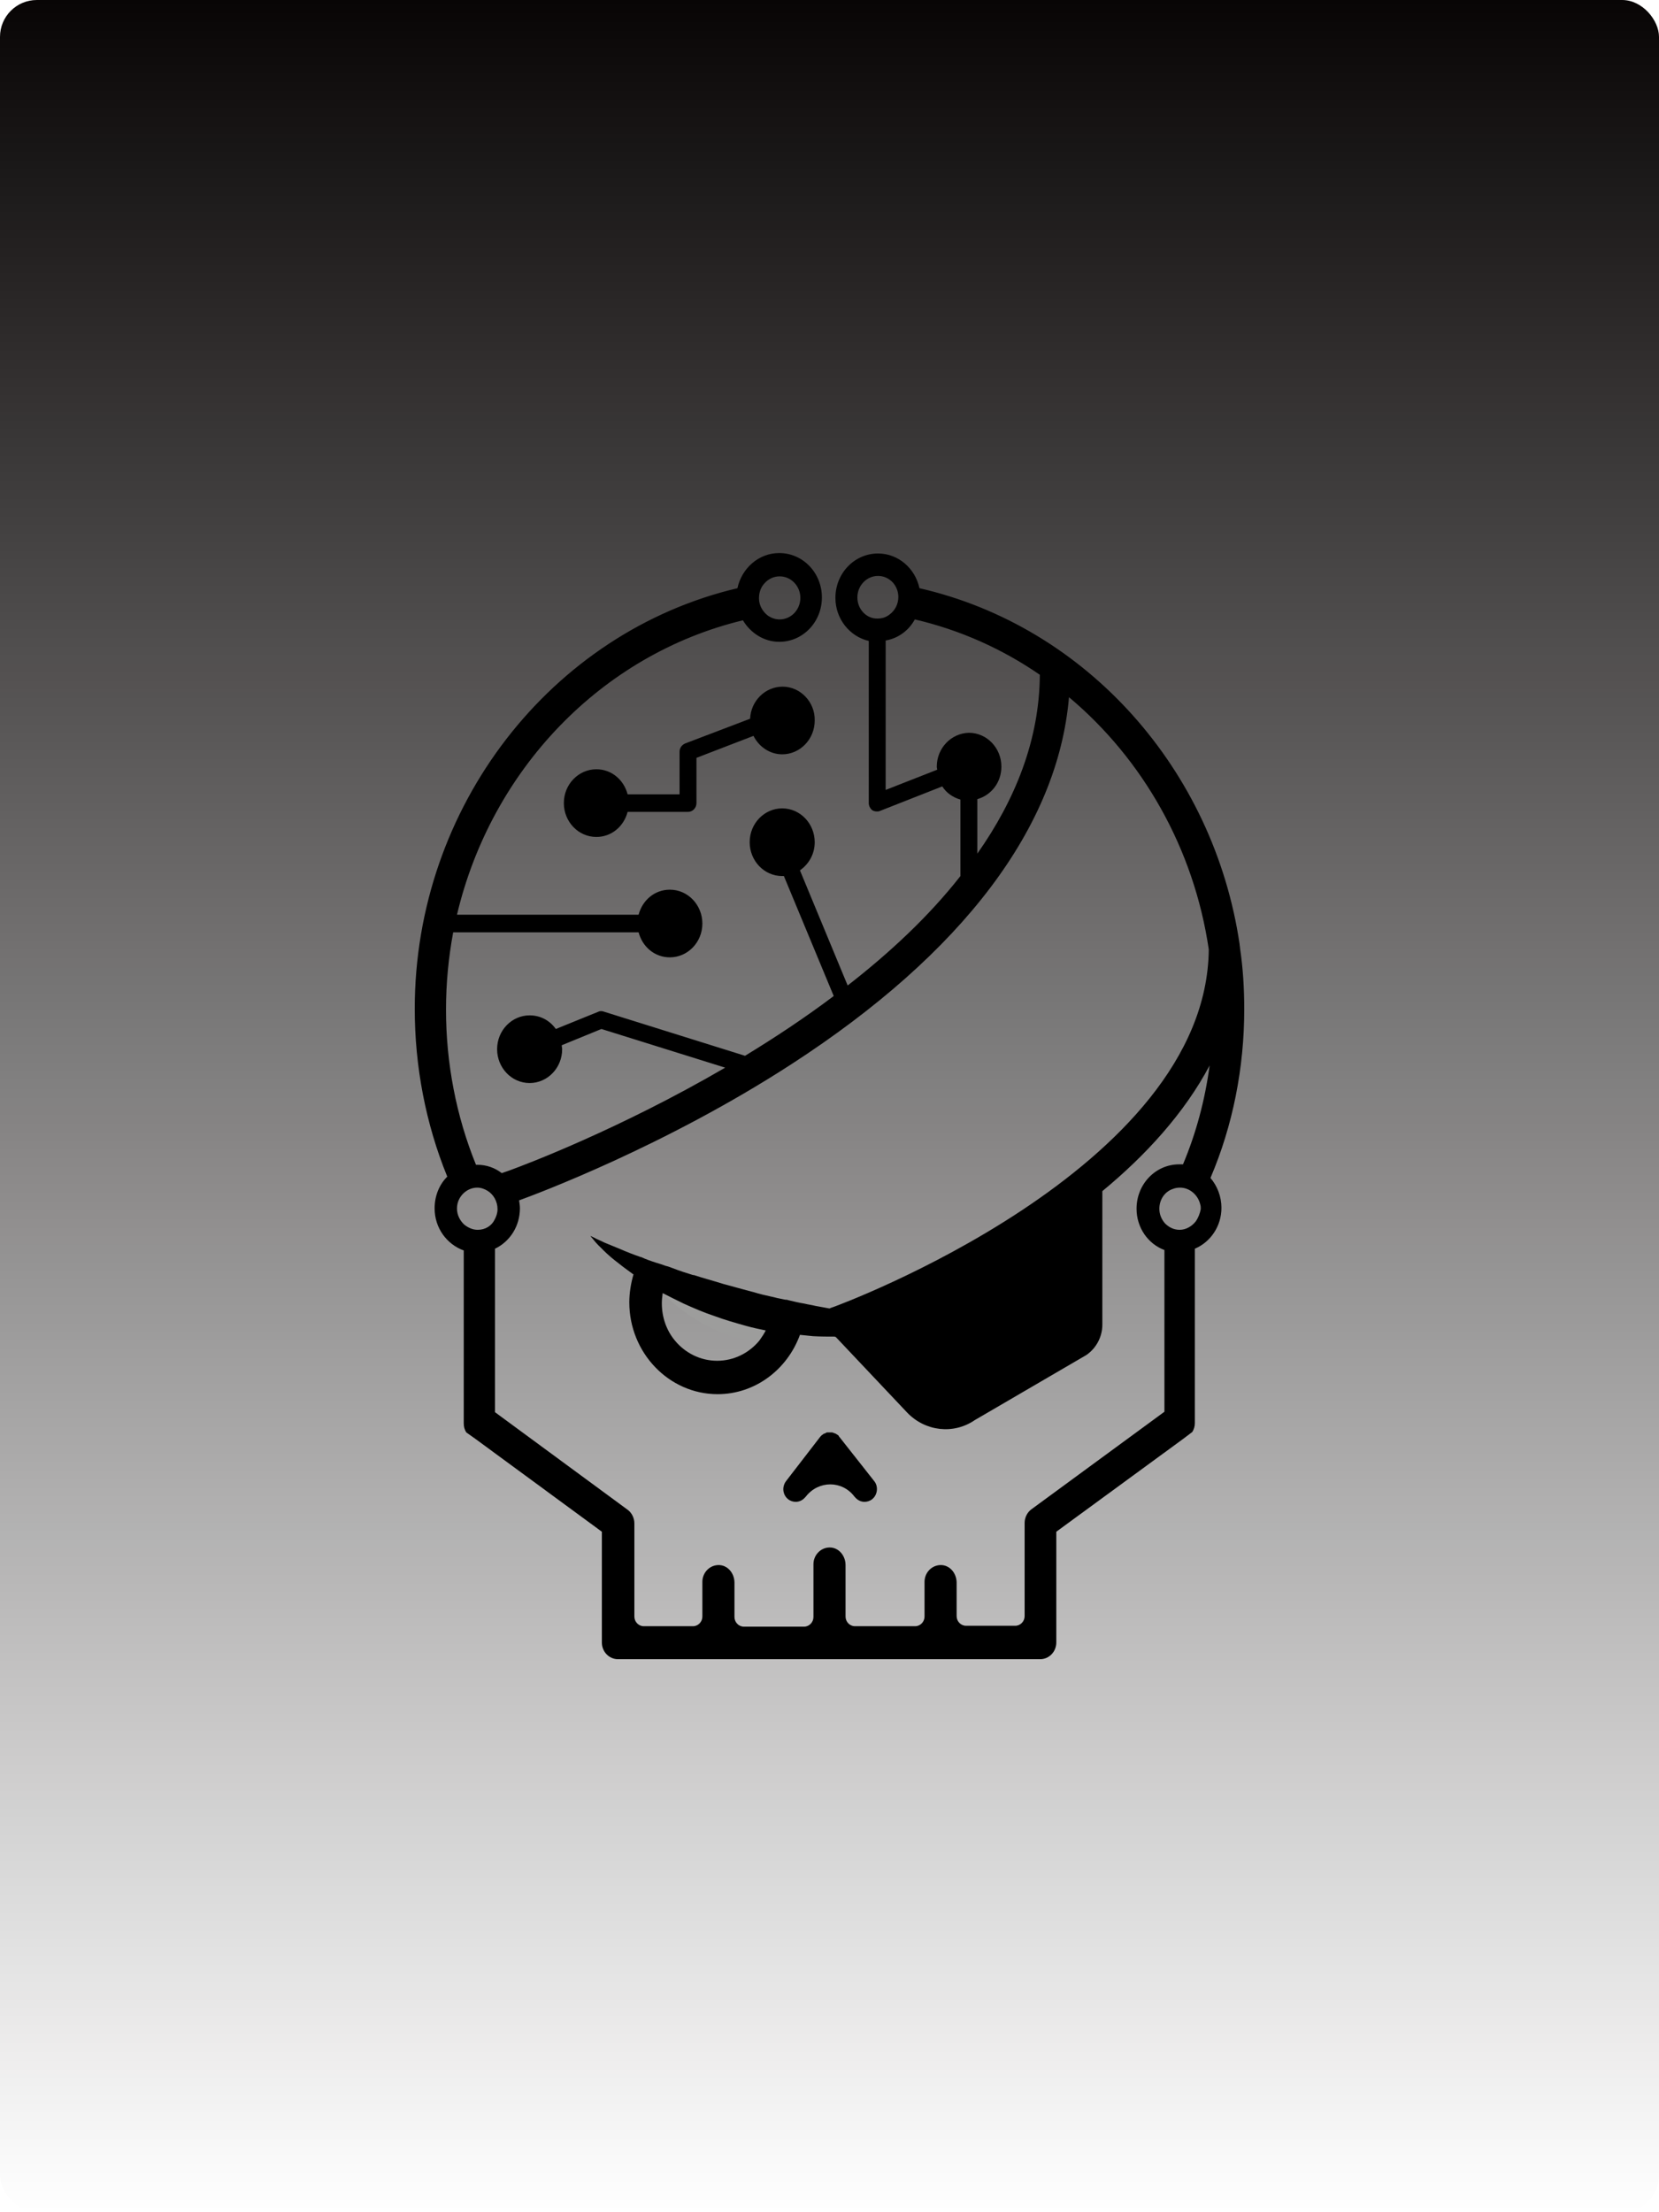 <svg width="360" height="480" viewBox="0 0 360 480" fill="none" xmlns="http://www.w3.org/2000/svg">
<rect width="360" height="480" rx="8" fill="url(#paint0_linear_493_2086)"/>
<path d="M182.2 311.847C182.108 311.752 182.016 311.657 182.016 311.561C181.925 311.466 181.925 311.466 181.833 311.371C181.741 311.371 181.741 311.275 181.65 311.275C181.558 311.18 181.466 311.18 181.375 311.085C181.283 311.085 181.191 310.989 181.1 310.989C181.008 310.989 180.916 310.894 180.916 310.894C180.825 310.894 180.733 310.894 180.642 310.798C180.55 310.798 180.458 310.798 180.367 310.798C180.275 310.798 180.183 310.798 180.092 310.798C180 310.798 179.908 310.798 179.817 310.798C179.725 310.798 179.633 310.798 179.542 310.798C179.45 310.798 179.358 310.798 179.267 310.894C179.175 310.894 179.083 310.989 179.083 310.989C178.992 310.989 178.9 311.085 178.809 311.085C178.717 311.085 178.625 311.18 178.534 311.275C178.442 311.275 178.442 311.371 178.35 311.371C178.259 311.466 178.259 311.466 178.167 311.561C178.075 311.657 177.984 311.752 177.984 311.752L170.56 321.382C169.644 322.622 169.827 324.338 171.018 325.292C171.477 325.673 172.118 325.864 172.668 325.864C173.493 325.864 174.226 325.483 174.776 324.815L174.868 324.72C177.617 321.192 182.75 321.192 185.407 324.72L185.499 324.815C186.049 325.483 186.782 325.864 187.607 325.864C188.157 325.864 188.798 325.673 189.257 325.292C190.448 324.338 190.631 322.527 189.715 321.382L182.2 311.847Z" fill="black"/>
<path d="M169.827 148.987C166.069 148.987 162.953 152.038 162.77 155.947L148.747 161.287C148.014 161.573 147.464 162.241 147.464 163.099V172.348H136.191C135.367 169.201 132.709 166.913 129.409 166.913C125.56 166.913 122.352 170.155 122.352 174.255C122.352 178.26 125.468 181.597 129.409 181.597C132.709 181.597 135.367 179.309 136.191 176.162H149.297C150.305 176.162 151.13 175.304 151.13 174.255V164.434L163.503 159.666C164.694 162.05 167.077 163.671 169.735 163.671C173.584 163.671 176.792 160.429 176.792 156.329C176.884 152.324 173.676 148.987 169.827 148.987Z" fill="black"/>
<path d="M154.979 285.53C152.688 284.672 150.489 283.814 148.381 282.861C146.823 282.098 145.264 281.335 143.798 280.572C147.281 284.196 155.713 290.679 164.786 290.87C165.336 290.203 165.794 289.535 166.161 288.677C164.786 288.391 163.411 288.105 162.036 287.724C159.562 287.056 157.271 286.389 154.979 285.53Z" fill="#9D9D9C"/>
<path d="M270 218.975C270 214.493 269.725 210.012 269.084 205.721C269.084 205.435 268.992 205.149 268.992 204.863C263.401 167.008 235.815 135.924 199.521 127.628C198.605 123.337 194.939 120.095 190.54 120.095C185.407 120.095 181.283 124.386 181.283 129.726C181.283 134.303 184.399 138.117 188.523 139.07V174.255C188.523 174.827 188.798 175.399 189.257 175.781C189.532 175.971 189.898 176.067 190.265 176.067C190.448 176.067 190.723 176.067 190.906 175.971L204.47 170.632C205.387 172.062 206.762 173.016 208.411 173.492V190.083C201.538 198.856 193.014 206.77 183.941 213.826L173.585 188.844C175.509 187.509 176.792 185.316 176.792 182.741C176.792 178.737 173.676 175.399 169.735 175.399C165.886 175.399 162.678 178.641 162.678 182.741C162.678 186.746 165.794 190.083 169.735 190.083C169.827 190.083 170.01 190.083 170.102 190.083L180.916 216.114C174.593 220.882 168.086 225.173 161.67 229.082L130.876 219.452C130.509 219.356 130.143 219.356 129.776 219.547L120.611 223.266C119.328 221.454 117.312 220.31 114.929 220.31C111.079 220.31 107.872 223.552 107.872 227.652C107.872 231.657 110.988 234.994 114.929 234.994C118.778 234.994 121.986 231.752 121.986 227.652C121.986 227.366 121.894 227.08 121.894 226.794L130.509 223.266L157.363 231.657C134.45 245.006 113.921 252.729 110.53 253.969L108.88 254.541C107.413 253.397 105.58 252.729 103.564 252.729C103.472 252.729 103.381 252.729 103.289 252.729C98.982 242.145 96.782 230.608 96.782 219.07C96.782 213.349 97.332 207.723 98.34 202.288H138.574C139.399 205.435 142.057 207.723 145.356 207.723C149.206 207.723 152.413 204.482 152.413 200.381C152.413 196.377 149.297 193.039 145.356 193.039C142.057 193.039 139.399 195.328 138.574 198.474H99.165C106.589 167.104 130.418 142.026 161.212 134.589C162.861 137.354 165.794 139.261 169.094 139.261C174.226 139.261 178.35 134.97 178.35 129.631C178.35 124.291 174.226 120 169.094 120C164.603 120 160.937 123.337 160.02 127.628C119.603 137.163 90 175.018 90 218.88C90 231.371 92.383 243.862 97.057 255.304C95.316 257.02 94.308 259.499 94.308 262.169C94.308 266.46 96.965 269.988 100.631 271.323V308.892C100.631 309.559 100.815 310.226 101.181 310.799L103.198 312.229L130.601 332.348V356.377C130.601 358.379 132.159 360 134.083 360H225.733C227.658 360 229.216 358.379 229.216 356.377V332.348L256.711 312.229L258.727 310.703C259.094 310.131 259.277 309.464 259.277 308.796V270.942C262.668 269.511 265.051 266.079 265.051 262.074C265.051 259.595 264.134 257.306 262.668 255.59C267.525 244.243 270 231.657 270 218.975V218.975ZM165.886 126.579C166.711 125.626 167.902 125.054 169.185 125.054C171.66 125.054 173.676 127.151 173.676 129.726C173.676 132.3 171.66 134.398 169.185 134.398C168.269 134.398 167.444 134.112 166.711 133.635C165.519 132.777 164.695 131.347 164.695 129.821C164.695 128.486 165.153 127.342 165.886 126.579V126.579ZM186.049 129.631C186.049 127.056 188.065 124.958 190.54 124.958C191.823 124.958 192.923 125.53 193.747 126.389C194.481 127.247 194.939 128.296 194.939 129.535C194.939 131.061 194.206 132.491 193.014 133.349C192.281 133.921 191.456 134.207 190.448 134.207C188.065 134.303 186.049 132.205 186.049 129.631V129.631ZM203.279 166.341C203.279 166.627 203.371 166.818 203.371 167.008L192.189 171.395V138.975C194.939 138.498 197.23 136.782 198.513 134.398C208.32 136.687 217.485 140.787 225.642 146.412C225.55 160.524 220.326 173.492 212.077 185.221V173.397C215.102 172.539 217.301 169.774 217.301 166.341C217.301 162.336 214.185 158.999 210.244 158.999C206.395 159.094 203.279 162.336 203.279 166.341V166.341ZM103.656 266.841C102.556 266.841 101.548 266.365 100.723 265.697C99.806 264.839 99.165 263.6 99.165 262.265C99.165 261.692 99.257 261.12 99.44 260.644C100.081 258.927 101.731 257.688 103.564 257.688C104.389 257.688 105.122 257.974 105.764 258.355C107.047 259.118 107.963 260.644 107.963 262.36C107.963 263.218 107.688 263.981 107.322 264.648C106.68 265.983 105.305 266.841 103.656 266.841V266.841ZM259.46 265.03C258.635 266.079 257.352 266.841 255.978 266.841C254.695 266.841 253.595 266.269 252.77 265.411C252.037 264.553 251.578 263.504 251.578 262.265C251.578 260.262 252.77 258.546 254.511 257.974C254.969 257.783 255.519 257.688 256.069 257.688C258.177 257.688 260.01 259.309 260.468 261.406C260.56 261.692 260.56 261.979 260.56 262.36C260.377 263.313 260.01 264.267 259.46 265.03V265.03ZM256.711 252.634C256.436 252.634 256.161 252.634 255.886 252.634C250.754 252.634 246.629 256.925 246.629 262.265C246.629 266.365 249.104 269.893 252.678 271.228V306.317L223.809 327.485C222.892 328.153 222.342 329.297 222.342 330.441V350.656C222.342 351.8 221.426 352.753 220.326 352.753H209.603C208.503 352.753 207.587 351.8 207.587 350.656V343.409C207.587 341.502 206.303 339.785 204.47 339.595C202.363 339.404 200.621 341.12 200.621 343.218V350.751C200.621 351.895 199.705 352.849 198.605 352.849H185.499C184.399 352.849 183.483 351.895 183.483 350.751V339.595C183.483 337.688 182.2 335.971 180.367 335.781C178.259 335.59 176.517 337.306 176.517 339.404V350.846C176.517 351.99 175.601 352.944 174.501 352.944H161.395C160.295 352.944 159.379 351.99 159.379 350.846V343.409C159.379 341.502 158.096 339.785 156.263 339.595C154.155 339.404 152.413 341.12 152.413 343.218V350.751C152.413 351.895 151.497 352.849 150.397 352.849H139.674C138.574 352.849 137.658 351.895 137.658 350.751V330.536C137.658 329.392 137.108 328.248 136.191 327.58L107.413 306.412V270.942C110.621 269.416 112.821 266.079 112.821 262.169C112.821 261.597 112.729 261.025 112.637 260.453C116.303 259.118 144.257 248.725 171.752 230.894C208.961 206.77 229.582 179.404 231.965 151.275C248.004 164.72 259.094 184.172 262.301 206.007C261.843 253.778 181.833 283.242 181.008 283.528C180.825 283.623 180.367 283.719 180 283.909C178.992 283.719 177.984 283.528 176.884 283.337C176.151 283.147 175.326 283.051 174.593 282.861C173.401 282.67 172.21 282.384 171.018 282.098C170.835 282.002 170.56 282.002 170.377 282.002C169.919 281.907 169.46 281.812 169.002 281.716C168.452 281.621 167.902 281.43 167.352 281.335C166.069 281.049 164.786 280.763 163.595 280.381C161.303 279.809 159.104 279.142 156.904 278.57C154.796 277.902 152.597 277.33 150.58 276.663C150.489 276.663 150.489 276.663 150.397 276.663C148.839 276.186 147.373 275.709 145.906 275.137C145.448 274.946 144.898 274.756 144.44 274.66C143.707 274.374 143.065 274.184 142.424 273.993C141.232 273.611 140.132 273.23 139.124 272.753H139.033C137.383 272.181 135.916 271.609 134.633 271.037C133.259 270.465 132.067 269.988 131.151 269.607C130.234 269.13 129.409 268.844 128.951 268.558C128.401 268.272 128.126 268.176 128.126 268.176C128.126 268.176 128.31 268.462 128.676 268.844C129.043 269.321 129.593 269.988 130.418 270.751C131.151 271.514 132.159 272.467 133.35 273.421C134.542 274.374 135.916 275.423 137.383 276.472C137.383 276.472 137.383 276.472 137.475 276.472C136.925 278.379 136.558 280.477 136.558 282.575C136.558 293.54 145.173 302.503 155.713 302.503C163.87 302.503 170.835 297.163 173.585 289.631C174.501 289.726 175.509 289.821 176.426 289.917C178.075 290.012 179.633 290.012 181.1 290.012C181.191 290.012 181.283 290.107 181.375 290.107L196.864 306.508C200.804 310.608 206.945 311.275 211.528 308.129L235.723 294.017C237.831 292.586 239.206 290.107 239.206 287.437V258.451C248.554 250.727 256.986 241.573 262.485 231.18C261.477 238.713 259.552 245.864 256.711 252.634V252.634ZM166.161 288.677C165.794 289.44 165.244 290.203 164.786 290.87C162.587 293.54 159.287 295.256 155.621 295.256C151.955 295.256 148.656 293.54 146.456 290.87C144.623 288.677 143.615 285.816 143.615 282.765C143.615 282.002 143.707 281.335 143.798 280.572C145.265 281.335 146.823 282.098 148.381 282.861C150.489 283.814 152.688 284.768 154.98 285.53C157.271 286.389 159.654 287.056 162.037 287.723C163.411 288.105 164.786 288.391 166.161 288.677V288.677Z" fill="black"/>
<defs>
<linearGradient id="paint0_linear_493_2086" x1="180" y1="0" x2="180" y2="480" gradientUnits="userSpaceOnUse">
<stop stop-color="#080505"/>
<stop offset="1" stop-color="#080505" stop-opacity="0"/>
</linearGradient>
</defs>
</svg>
